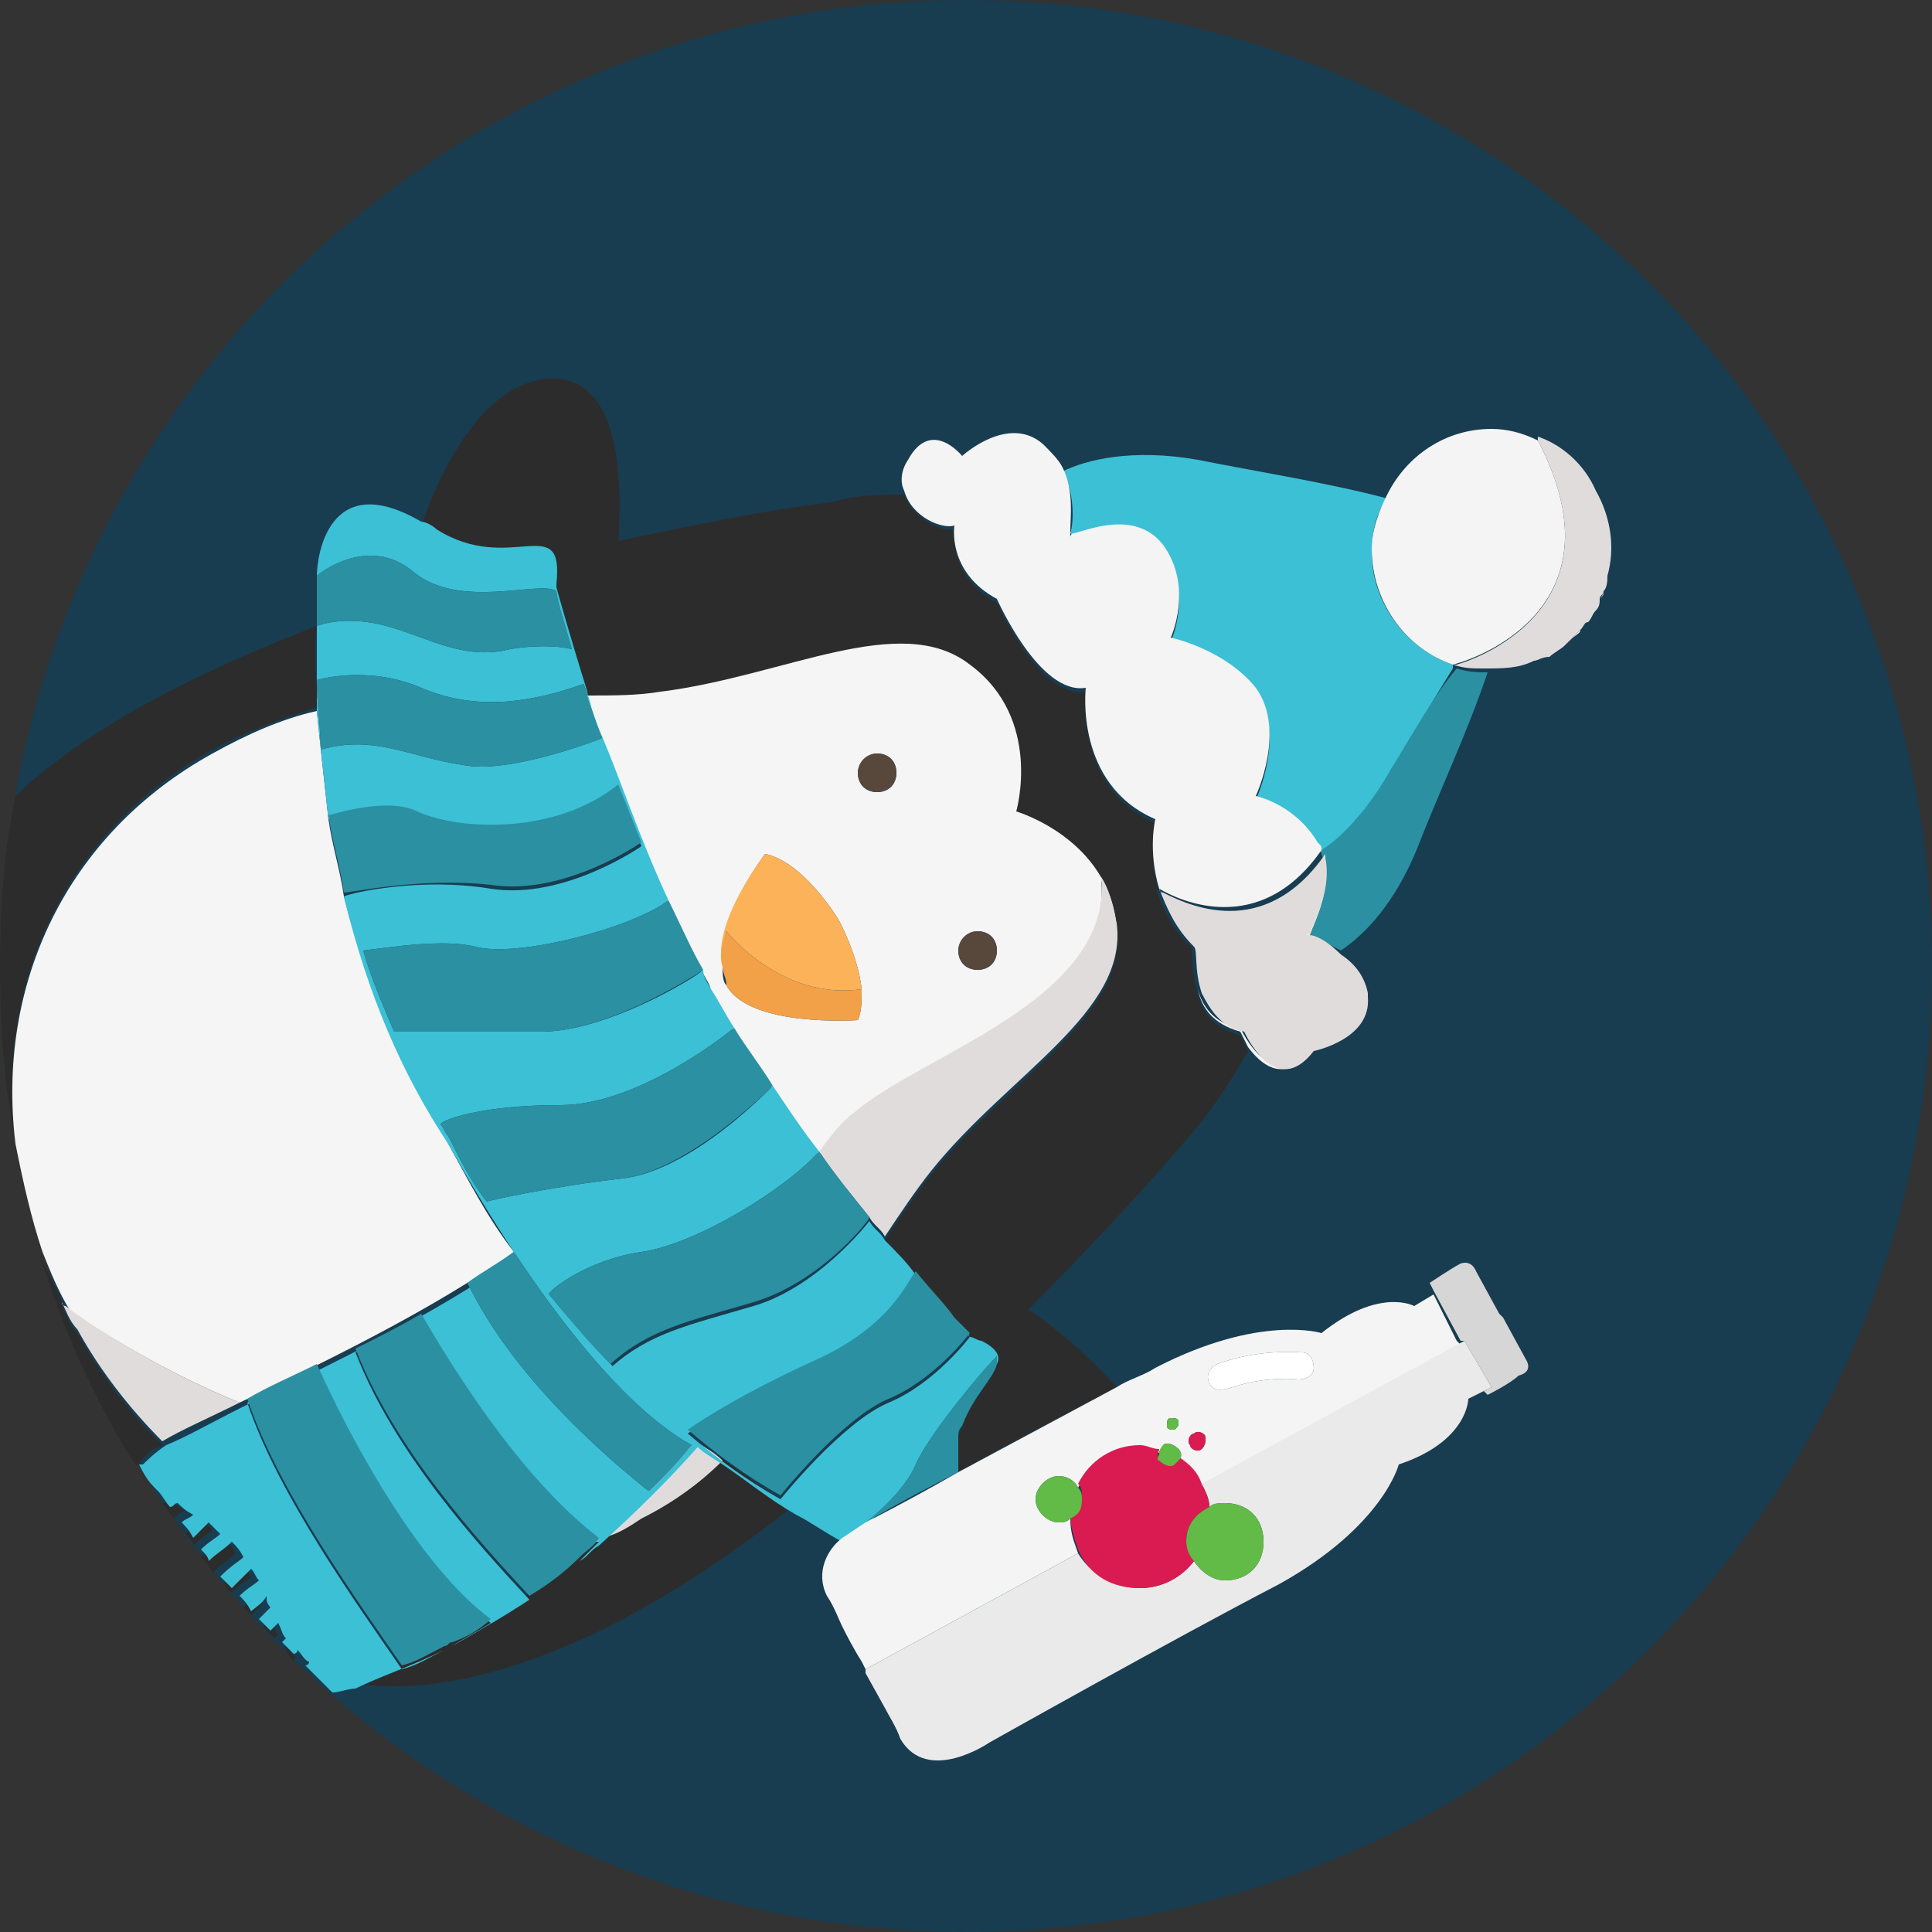 <?xml version="1.0" encoding="utf-8"?>
<!-- Generator: Adobe Illustrator 19.0.0, SVG Export Plug-In . SVG Version: 6.00 Build 0)  -->
<svg version="1.1" id="Layer_1" xmlns="http://www.w3.org/2000/svg" xmlns:xlink="http://www.w3.org/1999/xlink" x="0px" y="0px"
	 viewBox="-44 -8 50 50" style="enable-background:new -44 -8 50 50;" xml:space="preserve">
<rect x="-44" y="-8" width="50" height="50" fill="#333333" stroke="none"/>
<circle style="fill:#183C50;" cx="-19" cy="17" r="25"/>
<circle style="fill:none;" cx="-19" cy="17" r="25"/>
<g>
	<path style="fill:#2D2C2C;" d="M-27.4,31.3c-0.3,0.2-0.6,0.3-1,0.5c-0.1,0-0.1,0-0.2,0.1c-0.2,0.1-0.3,0.3-0.5,0.4
		c-0.4,0.3-0.8,0.7-1.3,1c0,0,0,0,0,0c-0.6,0.5-1.3,0.9-2,1.2c-0.1,0-0.1,0.1-0.2,0.1c-0.8,0.4-1.7,0.8-2.6,0.9
		c1,0.2,2.1,0.2,3.4-0.1c2.7-0.6,5.5-2.2,8.3-4.4c-0.7-0.4-1.3-0.9-1.9-1.3C-25.9,30.4-26.6,30.9-27.4,31.3z"/>
	<path style="fill:#2D2C2C;" d="M-38.5,11.4c0.9-0.5,1.8-0.8,2.7-1.1c0-0.7-0.1-1.4,0-2.1c-3.1,1.2-5.9,2.6-7.8,4.4
		c-0.3,1.4-0.4,2.9-0.4,4.4c0,1.5,0.1,3.1,0.4,4.5C-44.1,17.4-42.3,13.5-38.5,11.4z"/>
	<path style="fill:#2D2C2C;" d="M-39.6,30.8c-0.1,0-0.1,0.1-0.2,0.1c0.1,0.1,0.2,0.3,0.3,0.4c0.1-0.1,0.2-0.2,0.3-0.2
		C-39.4,31-39.5,30.9-39.6,30.8z"/>
	<path style="fill:#2D2C2C;" d="M-40.1,30.4c0,0,0.1,0.1,0.1,0.1c0,0,0,0,0,0C-40,30.5-40.1,30.5-40.1,30.4z"/>
	<path style="fill:#2D2C2C;" d="M-38.8,31.3c-0.2,0.1-0.3,0.3-0.4,0.4c0.1,0.1,0.2,0.2,0.2,0.3c0.2-0.2,0.4-0.3,0.5-0.4
		C-38.6,31.5-38.7,31.4-38.8,31.3z"/>
	<path style="fill:#2D2C2C;" d="M-29.6,7.2C-29.6,7.2-29.6,7.2-29.6,7.2c0,0.1,0.3,1.1,0.8,2.8c0.7,0,1.3,0,1.9-0.1
		c3.2-0.4,6.2-2.1,8-0.7c1.9,1.4,1.2,3.8,1.2,3.8s2.4,0.7,2.6,3c0.3,2.3-2.8,3.9-4.8,6.4c-0.4,0.5-0.8,1.1-1.2,1.7
		c0.3,0.3,0.5,0.6,0.8,0.9c0,0,0,0,0,0c0.4,0.5,0.7,0.9,1,1.2c0,0,0,0,0,0c0.1,0.1,0.1,0.1,0.1,0.1c0.2,0.2,0.3,0.3,0.3,0.3
		c0.1,0,0.2,0.1,0.3,0.1l1-0.9c0,0,0.1,0,0.2,0.1c1.5-1.5,2.9-3,4.1-4.4c0.7-0.8,1.2-1.6,1.6-2.3c-0.1-0.2-0.2-0.4-0.2-0.4
		c-0.7-0.2-1-0.6-1.1-1.1c-0.2-0.6-0.1-1.2-0.2-1.2c-0.5-0.5-0.7-1-0.9-1.5c0,0,0,0,0.1,0.1c-0.3-1-0.1-1.8-0.1-1.8
		c-2.1-0.9-1.8-3.4-1.8-3.4c-1.2,0.2-2.3-2.3-2.3-2.3c-1.3-0.7-1.1-1.9-1.1-1.9c-0.3,0.1-1.1-0.3-1.3-0.9c-0.6,0-1.2,0-1.9,0.2
		C-24.2,5.2-26.1,5.6-28,6c-0.1,0.6-0.1,1-0.1,1L-29.6,7.2z"/>
	<path style="fill:#2D2C2C;" d="M-38.2,31.8c-0.2,0.2-0.4,0.3-0.6,0.5c0.1,0.1,0.2,0.2,0.3,0.4c0.2-0.2,0.5-0.4,0.6-0.5
		C-38,32-38.1,31.9-38.2,31.8z"/>
	<path style="fill:#2D2C2C;" d="M-39.8,29.4c-0.8-0.8-1.6-1.8-2.2-2.9c-0.2-0.2-0.3-0.5-0.4-0.7c0,0,0.1,0,0.1,0.1
		c-0.2-0.5-0.5-1-0.7-1.5c0.6,1.9,1.4,3.8,2.5,5.5c0,0,0.1,0,0.1,0C-40.3,29.7-40.1,29.5-39.8,29.4z"/>
	<path style="fill:#2D2C2C;" d="M-37.3,33.3v-0.1c-0.2,0.1-0.3,0.3-0.4,0.4c0.1,0.1,0.1,0.1,0.2,0.2c0.1-0.1,0.2-0.2,0.3-0.3
		C-37.2,33.5-37.3,33.4-37.3,33.3z"/>
	<path style="fill:#2D2C2C;" d="M-37.7,32.5c-0.2,0.2-0.4,0.3-0.5,0.5c0.1,0.1,0.1,0.2,0.2,0.2c0.2-0.2,0.4-0.3,0.5-0.4
		C-37.6,32.7-37.6,32.6-37.7,32.5z"/>
	<path style="fill:#2D2C2C;" d="M-16.3,5.9c0,0,0,0,0.1-0.1l-0.1-0.1C-16.3,5.9-16.3,5.9-16.3,5.9z"/>
	<path style="fill:#2D2C2C;" d="M-36.6,34.6C-36.6,34.7-36.7,34.7-36.6,34.6c0,0.2,0.1,0.3,0.2,0.4c0,0,0-0.1,0.1-0.1
		C-36.4,34.9-36.5,34.7-36.6,34.6z"/>
	<path style="fill:#2D2C2C;" d="M-37,33.9c-0.1,0.1-0.1,0.1-0.2,0.2c0.1,0.1,0.2,0.2,0.3,0.3c0,0,0.1-0.1,0.1-0.1
		C-36.9,34.2-36.9,34.1-37,33.9z"/>
	<path style="fill:#2D2C2C;" d="M-18.6,26.7c0.4,0.2,0.5,0.4,0.4,0.6c-0.1,0.4-0.6,0.8-0.9,1.6c0,0,0,0,0,0c0,0.1-0.1,0.2-0.1,0.3
		c0,0.1,0,0.1,0,0.2c0,0.1,0,0.3,0,0.5c0,0.1,0,0.1,0,0.2c1.2-0.7,2.8-1.5,4.1-2.2c-0.8-0.9-1.9-1.8-2.3-2c-0.1-0.1-0.2-0.1-0.2-0.1
		L-18.6,26.7z"/>
	<path style="fill:#2D2C2C;" d="M-29.6,7.2l1.5-0.1c0,0,0.1-0.4,0.1-1c0.1-1.6,0.1-4.4-1.8-4.3c-1.6,0.1-2.7,2.1-3.3,3.8
		c0.1,0.1,0.2,0.1,0.4,0.2C-30.8,6.9-29.4,5.3-29.6,7.2z"/>
	<path style="fill:#3CC0D6;" d="M-7.4,13.8c-0.6,1.5-1.4,2.3-2,2.7c0,0,0,0,0,0C-8.8,16.2-8,15.4-7.4,13.8c0.5-1.3,1.3-3,1.8-4.5
		c0,0,0,0,0,0C-6.1,10.8-6.9,12.5-7.4,13.8z"/>
	<path style="fill:#3CC0D6;" d="M-16.3,5.8l0.1,0.1c0.4-0.2,1.6-0.7,2.3,0.3c0.8,1.1,0.2,2.4,0.2,2.4s1.4,0.3,2.2,1.3
		c0.8,1.1,0,2.8,0,2.8s1,0.2,1.6,1.2c0,0.1,0.1,0.1,0.1,0.2c0,0,0,0,0,0c0,0,0.9-0.5,1.8-2.1c0.5-0.9,1.1-1.9,1.6-2.7c0,0,0,0,0,0
		c0,0,0,0,0,0c0,0,0,0,0-0.1c-1.2-0.4-2.1-1.6-2.1-2.9c0-0.5,0.1-1,0.4-1.4c-1.5-0.4-3.4-0.7-4.9-1c-1.7-0.3-2.9,0-3.5,0.3
		C-16.2,4.7-16.2,5.5-16.3,5.8z"/>
	<path style="fill:#2B90A1;" d="M-6.4,9.2C-6.4,9.2-6.4,9.2-6.4,9.2C-6.4,9.2-6.3,9.2-6.4,9.2C-6.3,9.2-6.3,9.2-6.4,9.2z"/>
	<path style="fill:#2B90A1;" d="M-10.1,16.2c0.1,0,0.4,0.2,0.8,0.4c0.6-0.4,1.4-1.2,2-2.7c0.5-1.3,1.3-3,1.8-4.5
		c-0.2,0-0.5,0-0.8-0.1C-6.9,10-7.5,11.1-8,11.9C-8.9,13.5-9.8,14-9.8,14c0,0,0,0.1,0,0.1C-9.5,15-10,15.9-10.1,16.2z"/>
	<path style="fill:#F4F4F4;" d="M-2.5,7.3c0,0.1,0,0.1-0.1,0.2C-2.6,7.5-2.5,7.4-2.5,7.3z"/>
	<path style="fill:#F4F4F4;" d="M-2.4,6.8C-2.4,6.9-2.4,6.9-2.4,6.8C-2.4,6.9-2.4,6.9-2.4,6.8z"/>
	<path style="fill:#F4F4F4;" d="M-2.7,7.8C-2.8,7.9-2.8,8-2.9,8.1C-2.8,8-2.8,7.9-2.7,7.8z"/>
	<path style="fill:#F4F4F4;" d="M-3.9,9C-4.1,9-4.2,9.1-4.3,9.1C-4.2,9.1-4.1,9-3.9,9z"/>
	<path style="fill:#F4F4F4;" d="M-3.1,8.3c-0.1,0.1-0.2,0.2-0.3,0.3C-3.2,8.4-3.1,8.4-3.1,8.3z"/>
	<path style="fill:#F4F4F4;" d="M-3.5,8.6c-0.1,0.1-0.3,0.2-0.4,0.3C-3.7,8.8-3.6,8.8-3.5,8.6z"/>
	<path style="fill:#F4F4F4;" d="M-6.4,9.2C-6.3,9.2-6.3,9.2-6.4,9.2C-5.6,9-2,7.6-4.2,3.4C-4.6,3.2-5,3.1-5.4,3.1
		c-1.2,0-2.2,0.7-2.7,1.7c-0.2,0.4-0.4,0.9-0.4,1.4C-8.5,7.6-7.6,8.8-6.4,9.2z"/>
	<path style="fill:#E0DCDC;" d="M-6.3,9.2c-0.1,0-0.1,0-0.1,0c0,0,0,0,0,0c0,0,0,0,0,0c0.3,0.1,0.5,0.1,0.8,0.1c0,0,0,0,0,0
		c0.5,0,0.9,0,1.3-0.2C-4.2,9.1-4.1,9-3.9,9c0,0,0,0,0,0c0,0,0,0,0,0c0.1-0.1,0.3-0.2,0.4-0.3c0,0,0.1-0.1,0.1-0.1
		c0.1-0.1,0.2-0.2,0.3-0.3C-3,8.2-3,8.1-2.9,8.1C-2.8,8-2.8,7.9-2.7,7.8c0.1-0.1,0.1-0.2,0.1-0.3c0-0.1,0.1-0.1,0.1-0.2
		C-2.4,7.2-2.4,7-2.4,6.9c0,0,0,0,0,0c0.2-0.7,0.1-1.5-0.3-2.2C-3,4-3.6,3.5-4.2,3.3c0,0,0,0,0,0.1C-2,7.6-5.6,9-6.3,9.2z"/>
	<path style="fill:#F4F4F4;" d="M-10.1,19.1c-1,1.3-1.8-0.5-1.8-0.5c-0.7-0.1-1-0.6-1.1-1c0.1,0.5,0.4,0.9,1.1,1.1
		c0,0,0.1,0.2,0.2,0.4c0.3,0.4,0.9,1,1.6,0.1c0,0,1.6-0.3,1.4-1.5c0,0,0,0,0,0C-8.6,18.9-10.1,19.1-10.1,19.1z"/>
	<path style="fill:#F4F4F4;" d="M-19.3,5.6c0,0-0.2,1.2,1.1,1.9c0,0,1.1,2.5,2.3,2.3c0,0-0.3,2.5,1.8,3.4c0,0-0.2,0.8,0.1,1.8
		c0.5,0.3,2.6,1.3,4.2-1c0-0.1,0-0.1-0.1-0.2c-0.6-1-1.6-1.2-1.6-1.2s0.8-1.7,0-2.8c-0.8-1-2.2-1.3-2.2-1.3s0.6-1.3-0.2-2.4
		c-0.7-0.9-1.9-0.4-2.3-0.3c-0.1,0-0.1,0.1-0.1,0.1s0-0.1,0-0.2c0-0.3,0.1-1-0.2-1.6c-0.1-0.2-0.3-0.4-0.5-0.6
		c-0.9-0.8-2.1,0.3-2.1,0.3s-0.8-1-1.4,0.1c-0.2,0.3-0.2,0.6-0.1,0.8C-20.4,5.4-19.6,5.7-19.3,5.6z"/>
	<path style="fill:#F4F4F4;" d="M-9.8,14.2c0.2,1-0.4,2-0.4,2s0,0,0.1,0C-10,15.9-9.5,15-9.8,14.2z"/>
	<path style="fill:#E0DCDC;" d="M-10.1,16.2C-10.2,16.2-10.2,16.1-10.1,16.2c-0.1,0,0.6-1,0.4-2c0,0,0-0.1,0-0.1c0,0,0,0,0,0
		c-1.6,2.3-3.6,1.3-4.2,1c-0.1,0-0.1-0.1-0.1-0.1c0.2,0.5,0.4,1,0.9,1.5c0.1,0.1,0,0.6,0.2,1.2c0.2,0.4,0.5,0.9,1.1,1
		c0,0,0.8,1.8,1.8,0.5c0,0,1.5-0.3,1.4-1.4c0,0,0-0.1,0-0.1c-0.1-0.5-0.4-0.8-0.7-1c0,0,0,0,0,0C-9.7,16.3-10,16.2-10.1,16.2z"/>
	<path style="fill:#F5F5F5;" d="M-37.8,28.3c2.1-1,5-2.4,7.1-3.9c-0.7-0.9-1.2-1.9-1.7-2.8c-1.1-1.8-2.1-4-2.7-6.4c0,0,0,0,0,0
		c-0.1-0.7-0.3-1.3-0.4-2c0,0,0,0,0,0c-0.1-0.9-0.2-1.8-0.3-2.8c-0.9,0.2-1.8,0.6-2.7,1.1c-3.8,2.1-5.6,6-5.1,10.1
		c0.2,1,0.4,1.9,0.7,2.8c0.2,0.5,0.4,1,0.7,1.5C-41.8,26.2-40,27.4-37.8,28.3z"/>
	<path style="fill:#F5F5F5;" d="M-22.8,21.9c0.3-0.4,0.6-0.8,0.9-1c1.7-1.5,6.7-2.9,6.4-6.1c0.2,0.3,0.3,0.7,0.4,1.2
		c-0.2-2.3-2.6-3-2.6-3s0.7-2.4-1.2-3.8c-1.8-1.4-4.8,0.3-8,0.7c-0.6,0.1-1.2,0.1-1.9,0.1c0,0.1,0.1,0.3,0.1,0.4
		c0.1,0.3,0.2,0.5,0.3,0.8c0,0,0,0,0,0c0.4,1.3,1,2.7,1.7,4.2c0,0,0,0,0,0c0.3,0.6,0.6,1.3,0.9,1.8c0,0,0,0,0,0
		c0.1,0.2,0.2,0.3,0.2,0.5c0.2,0.3,0.4,0.7,0.6,1c0,0,0,0,0,0c0.3,0.5,0.7,1,1,1.5c0,0,0,0,0,0C-23.6,20.8-23.2,21.3-22.8,21.9
		C-22.8,21.9-22.8,21.8-22.8,21.9C-22.8,21.9-22.8,21.9-22.8,21.9z M-18.7,16.1c0.3,0,0.5,0.2,0.5,0.5c0,0.3-0.2,0.5-0.5,0.5
		c-0.3,0-0.5-0.2-0.5-0.5C-19.2,16.4-19,16.1-18.7,16.1z M-21.3,11.5c0.3,0,0.5,0.2,0.5,0.5c0,0.3-0.2,0.5-0.5,0.5s-0.5-0.2-0.5-0.5
		C-21.8,11.8-21.6,11.5-21.3,11.5z M-25.2,17.5c-0.1-0.1-0.1-0.3-0.1-0.5c-0.2-1.2,1.1-2.9,1.1-2.9c1,0.2,1.9,1.7,1.9,1.7
		s0.5,0.9,0.6,1.8c0,0,0,0,0,0c0,0.3,0,0.6-0.1,0.8C-21.8,18.4-24.6,18.6-25.2,17.5z"/>
	<path style="fill:#E0DCDC;" d="M-42.4,25.7c0.1,0.2,0.2,0.5,0.4,0.7c0.6,1.1,1.4,2.1,2.2,2.9c0.5-0.3,1.2-0.6,2-1
		c-2.2-0.9-4-2.1-4.5-2.5C-42.3,25.8-42.4,25.8-42.4,25.7z"/>
	<path style="fill:#E0DCDC;" d="M-27.4,31.3c0.8-0.4,1.5-0.9,2.1-1.5c-0.2-0.2-0.4-0.3-0.7-0.5c-0.7,0.7-1.5,1.6-2.6,2.6
		c0.1,0,0.1,0,0.2-0.1C-28,31.7-27.7,31.5-27.4,31.3z"/>
	<path style="fill:#E0DCDC;" d="M-21.9,20.8c-0.3,0.2-0.6,0.6-0.9,1c0.4,0.6,0.9,1.2,1.3,1.7c0,0,0,0,0,0c0.1,0.2,0.3,0.3,0.4,0.5
		c0.4-0.6,0.8-1.2,1.2-1.7c2-2.5,5.1-4.1,4.8-6.4c-0.1-0.5-0.2-0.9-0.4-1.2C-15.2,17.9-20.2,19.3-21.9,20.8z"/>
	<circle style="fill:#58483B;" cx="-21.3" cy="12" r="0.5"/>
	<circle style="fill:#58483B;" cx="-18.7" cy="16.6" r="0.5"/>
	<path style="fill:#FCB259;" d="M-25.2,16.1c0,0,1.4,1.8,3.5,1.5c-0.1-0.9-0.6-1.8-0.6-1.8s-0.9-1.5-1.9-1.7c0,0-1.4,1.8-1.1,2.9
		C-25.4,16.8-25.3,16.5-25.2,16.1z"/>
	<path style="fill:#F2A149;" d="M-21.8,18.4c0.1-0.2,0.1-0.5,0.1-0.8c0,0,0,0,0,0c-2.1,0.3-3.5-1.5-3.5-1.5
		c-0.1,0.3-0.2,0.6-0.1,0.9c0,0.2,0.1,0.3,0.1,0.5C-24.6,18.6-21.8,18.4-21.8,18.4z"/>
	<path style="fill:#3CC0D6;" d="M-32.5,34.7c-0.4,0.2-0.7,0.4-1.1,0.5c-1.1-1.6-3.2-4.5-4-6.9c0.5-0.3,1.2-0.6,1.8-0.9
		c0.8,1.8,2.6,5.2,4.5,6.6c-0.3,0.2-0.7,0.4-1,0.6c0.7-0.4,1.4-0.8,2-1.2c-1.3-1.4-3.5-3.8-4.5-6.4c0.6-0.3,1.2-0.6,1.7-0.9
		c0.7,1.2,2.5,4.2,4.6,5.8c-0.2,0.2-0.3,0.3-0.5,0.5c0.2-0.1,0.3-0.3,0.5-0.4c1-0.9,1.9-1.8,2.6-2.6c-0.8-0.6-1.6-1.3-2.2-2
		c0,0,0,0,0,0c-0.6-0.6-1.1-1.2-1.6-1.8c0,0,0,0,0,0c-0.3-0.4-0.6-0.8-0.9-1.1c-2.1,1.5-5,2.9-7.1,3.9c-0.8,0.4-1.5,0.8-2,1
		c-0.3,0.2-0.5,0.4-0.6,0.5c0,0,0,0-0.1,0c0.1,0.2,0.2,0.4,0.4,0.6c0,0,0.1,0.1,0.1,0.1c0,0,0,0,0,0c0.1,0.1,0.2,0.3,0.3,0.4
		c0.1,0,0.1-0.1,0.2-0.1c0.1,0.1,0.2,0.2,0.4,0.3c-0.1,0.1-0.2,0.1-0.3,0.2c0.1,0.1,0.2,0.2,0.3,0.4c0.1-0.1,0.3-0.3,0.4-0.4
		c0.1,0.1,0.2,0.2,0.3,0.3c-0.1,0.1-0.3,0.2-0.5,0.4c0.1,0.1,0.2,0.2,0.2,0.3c0.2-0.2,0.4-0.3,0.6-0.5c0.1,0.1,0.2,0.2,0.3,0.4
		c-0.1,0.1-0.3,0.2-0.6,0.5c0.1,0.1,0.2,0.2,0.3,0.3c0.2-0.2,0.3-0.3,0.5-0.5c0.1,0.1,0.1,0.2,0.2,0.3c-0.1,0.1-0.3,0.2-0.5,0.4
		c0.1,0.1,0.2,0.2,0.3,0.4c0.1-0.1,0.3-0.2,0.4-0.4v0.1c0,0.1,0.1,0.2,0.1,0.2c-0.1,0.1-0.2,0.2-0.3,0.3c0.1,0.1,0.2,0.2,0.3,0.3
		c0.1-0.1,0.1-0.1,0.2-0.2c0.1,0.2,0.1,0.3,0.2,0.4c0,0-0.1,0.1-0.1,0.1c0.1,0.1,0.2,0.2,0.3,0.3c0,0,0.1,0,0.1-0.1
		c0.1,0.1,0.2,0.3,0.3,0.3c0,0,0,0.1-0.1,0.1c0.2,0.2,0.5,0.5,0.7,0.7c0.2,0,0.4-0.1,0.6-0.1C-34.2,35.4-33.3,35.1-32.5,34.7z
		 M-30.7,24.4c0.6,0.9,2.6,3.9,4.6,5c-0.3,0.4-0.7,0.8-1.1,1.2c-1-0.8-3.5-2.9-4.7-5.4C-31.5,24.9-31.1,24.7-30.7,24.4z"/>
	<path style="fill:#2B90A1;" d="M-27.2,30.6c0.4-0.4,0.8-0.8,1.1-1.2c-2-1.1-4-4.1-4.6-5c-0.4,0.3-0.8,0.5-1.2,0.8
		C-30.7,27.7-28.2,29.8-27.2,30.6z"/>
	<path style="fill:#2B90A1;" d="M-29,32.3c0.2-0.2,0.4-0.3,0.5-0.5c-2.1-1.6-3.9-4.6-4.6-5.8c-0.5,0.3-1.1,0.6-1.7,0.9
		c1,2.6,3.2,5,4.5,6.4c0,0,0,0,0,0C-29.8,33-29.4,32.7-29,32.3z"/>
	<path style="fill:#2B90A1;" d="M-31.3,33.9c-1.9-1.4-3.7-4.8-4.5-6.6c-0.6,0.3-1.3,0.6-1.8,0.9c0.8,2.4,2.9,5.3,4,6.9
		c0.4-0.1,0.7-0.3,1.1-0.5c0.1,0,0.1-0.1,0.2-0.1C-32,34.4-31.6,34.2-31.3,33.9z"/>
	<path style="fill:#3CC0D6;" d="M-20.3,29.9c0.3-0.7,1.6-2.3,2.1-2.8c0,0.1,0,0.1,0,0.2c0.1-0.2,0-0.4-0.4-0.6
		c-0.1,0-0.2-0.1-0.3-0.1c0,0-0.9,1.2-2.1,1.7s-2.8,2.5-2.8,2.5c-0.9-0.5-1.7-1.1-2.4-1.7c0,0,1.1-0.8,3.3-1.8
		c2-0.9,2.4-2.2,2.6-2.3c-0.2-0.3-0.5-0.6-0.8-0.9c-0.1-0.2-0.3-0.3-0.4-0.5c0,0-1.3,1.7-3,2.2c-1.7,0.5-2.7,0.7-3.7,1.6
		c0.7,0.7,1.4,1.4,2.2,2c0.2,0.2,0.4,0.3,0.7,0.5c0.6,0.4,1.2,0.9,1.9,1.3c0.4,0.2,0.8,0.5,1.2,0.7c0.3-0.2,0.5-0.4,0.6-0.4
		C-21.1,31-20.5,30.4-20.3,29.9z"/>
	<path style="fill:#3CC0D6;" d="M-19.3,26.1C-19.3,26.1-19.3,26.1-19.3,26.1C-19.3,26.1-19.3,26.1-19.3,26.1z"/>
	<path style="fill:#3CC0D6;" d="M-35.8,10.4c0.1,1,0.2,1.9,0.3,2.8c0.7-0.2,1.7-0.4,2.3-0.1c1.1,0.5,3.6,0.6,5.2-0.7
		c0.2,0.5,0.4,1,0.6,1.5c0,0-2,1.4-3.9,1.1c-1.8-0.3-3.6,0.1-3.8,0.2c0.6,2.5,1.5,4.6,2.7,6.4c0.5,0.9,1.1,1.9,1.7,2.8
		c0.3,0.4,0.6,0.8,0.9,1.1c0-0.1,1-0.9,2.4-1.1c1.4-0.2,3.7-1.6,4.6-2.6c-0.4-0.5-0.8-1.1-1.2-1.7c-0.1,0.1-2.1,2.2-3.9,2.4
		c-1.8,0.2-3.6,0.6-3.5,0.6c-0.4-0.5-0.7-1.1-1-1.7c-0.1-0.1-0.1-0.2-0.2-0.3c0-0.1,1-0.5,3.1-0.5c2.1,0,4.5-2,4.5-2
		c-0.2-0.3-0.4-0.7-0.6-1c-0.1-0.2-0.2-0.3-0.2-0.5c-0.2,0.2-2.5,1.6-4.2,1.6c-1.8,0-3.8,0-3.8,0c-0.3-0.7-0.6-1.4-0.8-2.1
		c0.8-0.1,2.1-0.3,2.9-0.1c1.1,0.3,4.1-0.5,5-1.2c-0.7-1.5-1.2-3-1.7-4.2c-0.8,0.3-2.6,0.9-3.6,0.7c-1.4-0.2-2.3-0.8-3.7-0.4
		c0-0.6-0.1-1.2-0.1-1.8c0,0,1.3-0.4,2.7,0.2c1.4,0.6,2.8,0.4,4.2-0.1c0.1,0.2,0.1,0.4,0.2,0.6c0-0.1-0.1-0.3-0.1-0.4
		c-0.5-1.6-0.8-2.7-0.8-2.7c0,0,0,0,0-0.1c0.2-1.9-1.2-0.2-3.1-1.4c-0.1-0.1-0.3-0.2-0.4-0.2c-2.4-1.4-2.7,0.9-2.7,1.4
		c0,0,1.3-1.1,2.5-0.1c1.2,1,3.3,0.2,3.7,0.5c0,0.2,0.2,0.8,0.4,1.5c-0.4-0.1-1-0.1-1.6,0C-32,9.1-32.9,8.5-34,8.2
		c-1.1-0.3-1.8,0-1.8,0c0-0.4,0-0.7,0-1.2c0,0.4,0,0.8,0,1.2C-35.8,9-35.8,9.7-35.8,10.4z"/>
	<path style="fill:#3CC0D6;" d="M-19.2,26.3c0.2,0.2,0.3,0.3,0.3,0.3S-19,26.4-19.2,26.3z"/>
	<path style="fill:#3CC0D6;" d="M-19.2,29.3c0,0.1,0,0.1,0,0.2C-19.2,29.4-19.2,29.3-19.2,29.3z"/>
	<path style="fill:#3CC0D6;" d="M-19.1,28.9C-19.1,28.9-19.1,28.9-19.1,28.9C-19.1,28.9-19.1,28.9-19.1,28.9z"/>
	<path style="fill:#2B90A1;" d="M-34,8.2c1.1,0.3,2,0.9,3.2,0.6c0.6-0.1,1.2-0.1,1.6,0c-0.2-0.7-0.4-1.3-0.4-1.5
		C-30,7-32.1,7.8-33.3,6.8c-1.2-1-2.5,0.1-2.5,0.1c0,0,0,0,0,0c0,0,0,0.1,0,0.1c0,0.5,0,0.8,0,1.2C-35.8,8.2-35.1,7.9-34,8.2z"/>
	<path style="fill:#2B90A1;" d="M-28.7,10.3c-0.1-0.2-0.1-0.4-0.2-0.6c-1.4,0.5-2.8,0.7-4.2,0.1c-1.4-0.6-2.7-0.2-2.7-0.2
		c0,0.6,0.1,1.2,0.1,1.8c1.4-0.4,2.3,0.2,3.7,0.4c1,0.2,2.8-0.4,3.6-0.7c0,0,0,0,0,0C-28.5,10.9-28.6,10.6-28.7,10.3z"/>
	<path style="fill:#2B90A1;" d="M-31.3,14.9c1.9,0.3,3.9-1.1,3.9-1.1c-0.2-0.5-0.4-1-0.6-1.5c-1.6,1.3-4.1,1.2-5.2,0.7
		c-0.6-0.3-1.6-0.1-2.3,0.1c0,0,0,0,0,0c0.1,0.7,0.3,1.3,0.4,2c0,0,0,0,0,0C-34.9,15.1-33.1,14.7-31.3,14.9z"/>
	<path style="fill:#2B90A1;" d="M-26.7,15.3C-26.7,15.4-26.7,15.4-26.7,15.3c-0.9,0.7-3.9,1.5-5,1.2c-0.8-0.2-2.1,0-2.9,0.1
		c0.2,0.7,0.5,1.4,0.8,2.1c0,0,2,0,3.8,0c1.7,0,3.9-1.4,4.2-1.6c0,0,0,0,0,0C-26.1,16.6-26.4,15.9-26.7,15.3z"/>
	<path style="fill:#2B90A1;" d="M-25,18.6C-25,18.6-25,18.6-25,18.6c0,0-2.4,2-4.5,2c-2.1,0-3.1,0.4-3.1,0.5
		c0.1,0.1,0.1,0.2,0.2,0.3c0.3,0.6,0.6,1.2,1,1.7c-0.1,0,1.7-0.4,3.5-0.6c1.7-0.2,3.8-2.3,3.9-2.4c0,0,0,0,0,0
		C-24.3,19.6-24.7,19.1-25,18.6z"/>
	<path style="fill:#2B90A1;" d="M-24.5,25.7c1.7-0.5,3-2.1,3-2.2c0,0,0,0,0,0c-0.4-0.5-0.9-1.1-1.3-1.7c0,0,0,0,0,0c0,0,0,0,0,0
		c-0.9,1-3.2,2.4-4.6,2.6c-1.4,0.2-2.4,1-2.4,1.1c0,0,0,0,0,0c0.5,0.6,1,1.2,1.6,1.8c0,0,0,0,0,0C-27.2,26.4-26.2,26.2-24.5,25.7z"
		/>
	<path style="fill:#2B90A1;" d="M-22.9,27.2c-2.2,1-3.3,1.8-3.3,1.8c0.7,0.6,1.5,1.2,2.4,1.7c0,0,1.6-2,2.8-2.5s2.1-1.7,2.1-1.7
		s-0.1-0.1-0.3-0.3c0,0-0.1-0.1-0.1-0.1c0,0,0,0,0,0c-0.2-0.3-0.6-0.7-1-1.2c0,0,0,0,0,0C-20.5,25.1-20.9,26.3-22.9,27.2z"/>
	<path style="fill:#2B90A1;" d="M-20.3,29.9c-0.2,0.5-0.8,1.1-1.3,1.5c0,0,0,0,0,0s1-0.6,2.4-1.3c0-0.1,0-0.1,0-0.2
		c0-0.2,0-0.3,0-0.5c0-0.1,0-0.1,0-0.2c0-0.1,0-0.2,0.1-0.3c0,0,0,0,0,0c0.3-0.8,0.8-1.2,0.9-1.6c0-0.1,0-0.1,0-0.2
		C-18.7,27.6-20,29.2-20.3,29.9z"/>
	<path style="fill:#F4F4F4;" d="M-21.6,31.4C-21.6,31.4-21.6,31.5-21.6,31.4c0,0-0.3,0.2-0.6,0.4c-0.4,0.3-0.7,0.9-0.4,1.5
		c0.2,0.3,0.3,0.6,0.4,0.8c0.3,0.6,0.5,0.9,0.5,0.9l0.1,0.2l5.5-3c-0.1-0.3-0.2-0.5-0.2-0.9c-0.1,0.1-0.2,0.1-0.3,0.1
		c-0.3,0-0.6-0.3-0.6-0.6s0.3-0.6,0.6-0.6c0.2,0,0.4,0.1,0.5,0.3c0.3-0.6,0.9-1,1.6-1c0.2,0,0.3,0,0.5,0.1c0-0.1,0.1-0.1,0.1-0.2
		c0.1-0.1,0.3,0,0.4,0.1c0.1,0.1,0,0.2,0,0.3c0.2,0.2,0.5,0.4,0.6,0.7l6.7-3.7l0,0l-0.1-0.1l-0.6-1.2l-0.5,0.3c0,0-0.9-0.5-2.4,0.7
		c0,0-1.6-0.5-4.3,0.9c-0.3,0.2-0.7,0.3-1,0.5c-1.3,0.7-2.8,1.5-4.1,2.2C-20.6,30.9-21.6,31.4-21.6,31.4z M-12.5,27.3
		c1.1-0.4,2.1-0.3,2.2-0.3c0.2,0,0.3,0.2,0.3,0.4s-0.2,0.3-0.4,0.3c0,0-0.8-0.1-1.7,0.2c-0.3,0.1-0.5,0.1-0.6-0.1
		C-12.8,27.6-12.7,27.4-12.5,27.3z M-13.1,29.1c0.1-0.1,0.3,0,0.3,0.1c0,0.1,0,0.2-0.1,0.3c-0.1,0.1-0.3,0-0.3-0.1
		C-13.3,29.3-13.2,29.1-13.1,29.1z M-13.7,28.7c0.1,0,0.2,0,0.2,0.1c0,0.1,0,0.1-0.1,0.2c-0.1,0-0.2,0-0.2-0.1
		C-13.8,28.8-13.8,28.7-13.7,28.7z"/>
	<path style="fill:#D6D6D6;" d="M-6.2,26.7L-6.2,26.7h0.1l0.7,1.2L-5.6,28l0.1,0.1c0,0,0.6-0.3,0.8-0.5c0.4-0.1,0.2-0.4,0.2-0.4
		l-0.6-1.1L-5.2,26l-0.6-1.1c0,0-0.1-0.3-0.4-0.2C-6.4,24.8-7,25.2-7,25.2l0.1,0.2L-6.2,26.7L-6.2,26.7z"/>
	<path style="fill:#EAEAEA;" d="M-6.1,26.7L-6.1,26.7l-6.8,3.7c0.1,0.2,0.2,0.4,0.2,0.6c0.1-0.1,0.3-0.1,0.4-0.1c0.6,0,1,0.4,1,1
		c0,0.6-0.4,1-1,1c-0.3,0-0.6-0.2-0.8-0.5c-0.3,0.4-0.8,0.7-1.4,0.7c-0.7,0-1.3-0.4-1.6-0.9l-5.5,3v0.1l0.5,0.9
		c0.1,0.2,0.3,0.5,0.4,0.8c0.7,1.2,2.3,0.1,2.3,0.1s4.8-2.7,7.5-4.1c2.7-1.5,3.1-3.1,3.1-3.1C-6,29.3-6,28.2-6,28.2l0.4-0.2l0.2-0.1
		L-6.1,26.7z"/>
	<path style="fill:#FFFFFF;" d="M-12.1,27.9c0.9-0.3,1.7-0.2,1.7-0.2c0.2,0,0.4-0.1,0.4-0.3s-0.1-0.4-0.3-0.4
		c-0.1,0-1.1-0.1-2.2,0.3c-0.2,0.1-0.3,0.3-0.2,0.5C-12.6,28-12.4,28-12.1,27.9z"/>
	<path style="fill:#DA1B51;" d="M-14.5,33.1c0.6,0,1.1-0.3,1.4-0.7c-0.1-0.2-0.2-0.3-0.2-0.5c0-0.4,0.2-0.7,0.6-0.9
		c0-0.2-0.1-0.4-0.2-0.6c-0.1-0.3-0.3-0.5-0.6-0.7c0,0-0.1,0.1-0.1,0.1c-0.1,0.1-0.3,0-0.4-0.1c-0.1-0.1,0-0.1,0-0.2
		c-0.2,0-0.3-0.1-0.5-0.1c-0.7,0-1.3,0.4-1.6,1c0.1,0.1,0.1,0.2,0.1,0.3c0,0.2-0.1,0.4-0.3,0.5c0,0.3,0.1,0.6,0.2,0.9
		C-15.8,32.8-15.2,33.1-14.5,33.1z"/>
	<path style="fill:#62BA47;" d="M-16,30.8c0-0.1,0-0.2-0.1-0.3c-0.1-0.2-0.3-0.3-0.5-0.3c-0.3,0-0.6,0.3-0.6,0.6s0.3,0.6,0.6,0.6
		c0.1,0,0.2,0,0.3-0.1C-16.1,31.2-16,31.1-16,30.8z"/>
	<path style="fill:#DA1B51;" d="M-12.9,29.5c0.1-0.1,0.1-0.2,0.1-0.3c0-0.1-0.2-0.2-0.3-0.1c-0.1,0-0.2,0.2-0.1,0.3
		C-13.2,29.5-13,29.6-12.9,29.5z"/>
	<path style="fill:#62BA47;" d="M-14,29.8c0.1,0.1,0.3,0.2,0.4,0.1c0,0,0.1-0.1,0.1-0.1c0.1-0.1,0.1-0.2,0-0.3
		c-0.1-0.1-0.3-0.2-0.4-0.1c0,0-0.1,0.1-0.1,0.2C-14,29.7-14.1,29.8-14,29.8z"/>
	<path style="fill:#62BA47;" d="M-13.6,29c0.1-0.1,0.1-0.1,0.1-0.2c0-0.1-0.1-0.1-0.2-0.1c-0.1,0-0.1,0.1-0.1,0.2
		C-13.8,29-13.7,29-13.6,29z"/>
	<path style="fill:#62BA47;" d="M-13.3,31.9c0,0.2,0.1,0.4,0.2,0.5c0.2,0.3,0.5,0.5,0.8,0.5c0.6,0,1-0.4,1-1c0-0.6-0.4-1-1-1
		c-0.2,0-0.3,0-0.4,0.1C-13.1,31.2-13.3,31.5-13.3,31.9z"/>
</g>
</svg>
